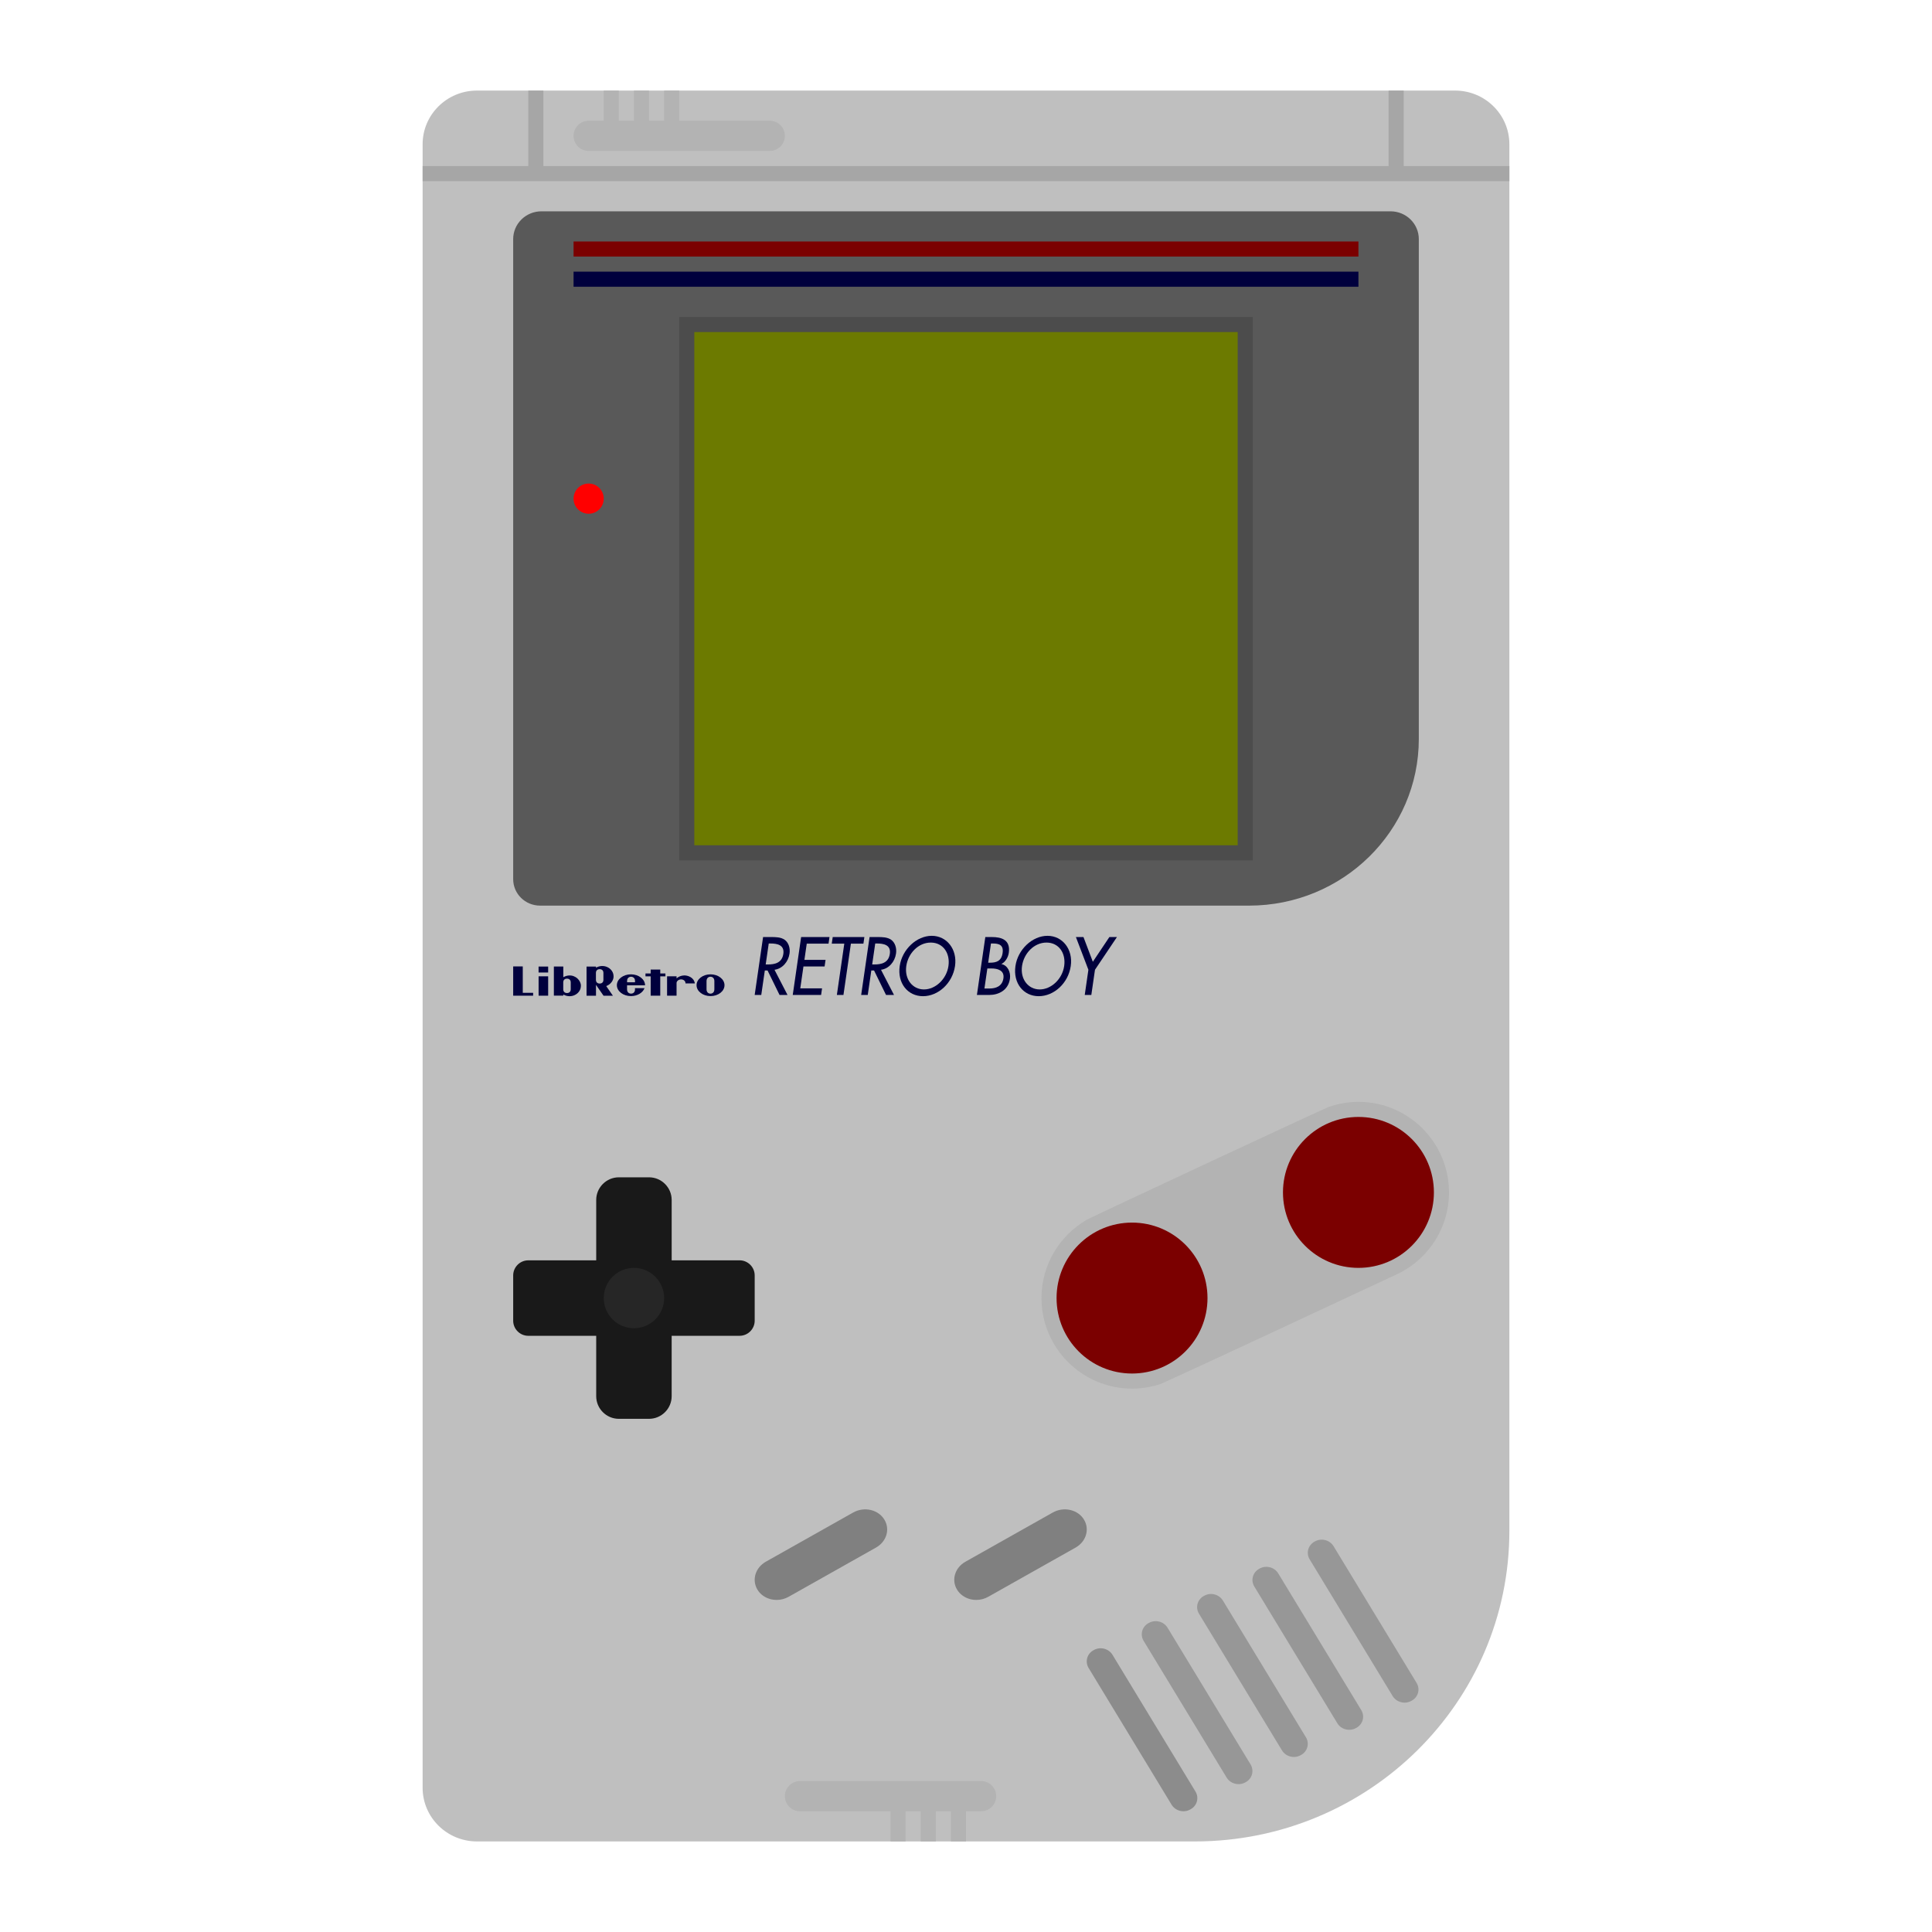 <?xml version="1.0" encoding="UTF-8" standalone="no"?>
<svg
   xmlns:dc="http://purl.org/dc/elements/1.1/"
   xmlns:cc="http://creativecommons.org/ns#"
   xmlns:rdf="http://www.w3.org/1999/02/22-rdf-syntax-ns#"
   xmlns:svg="http://www.w3.org/2000/svg"
   xmlns="http://www.w3.org/2000/svg"
   xmlns:sodipodi="http://sodipodi.sourceforge.net/DTD/sodipodi-0.dtd"
   xmlns:inkscape="http://www.inkscape.org/namespaces/inkscape"
   viewBox="0 0 341.333 341.333"
   height="341.333"
   width="341.333"
   xml:space="preserve"
   id="svg2"
   version="1.1"
   sodipodi:docname="Nintendo - Game Boy.svg"
   inkscape:version="0.92.2 (5c3e80d, 2017-08-06)"><sodipodi:namedview
     pagecolor="#ffffff"
     bordercolor="#666666"
     borderopacity="1"
     objecttolerance="10"
     gridtolerance="10"
     guidetolerance="10"
     inkscape:pageopacity="0"
     inkscape:pageshadow="2"
     inkscape:window-width="1024"
     inkscape:window-height="705"
     id="namedview115"
     showgrid="false"
     inkscape:pagecheckerboard="true"
     inkscape:zoom="0.69140623"
     inkscape:cx="64.458933"
     inkscape:cy="170.66667"
     inkscape:window-x="-8"
     inkscape:window-y="-8"
     inkscape:window-maximized="1"
     inkscape:current-layer="svg2" /><defs
     id="defs6"><clipPath
       id="clipPath18"
       clipPathUnits="userSpaceOnUse"><path
         id="path16"
         d="M 0,256 H 256 V 0 H 0 Z" /></clipPath><clipPath
       id="clipPath26"
       clipPathUnits="userSpaceOnUse"><path
         id="path24"
         d="M 48,252 H 208 V 4 H 48 Z" /></clipPath><clipPath
       id="clipPath80"
       clipPathUnits="userSpaceOnUse"><path
         id="path78"
         d="m 151.328,41.199 h 14.667 v -21.601 h -14.667 z" /></clipPath><clipPath
       id="clipPath96"
       clipPathUnits="userSpaceOnUse"><path
         id="path94"
         d="M 158.663,44.799 H 173.33 V 23.198 h -14.667 z" /></clipPath><clipPath
       id="clipPath112"
       clipPathUnits="userSpaceOnUse"><path
         id="path110"
         d="m 165.998,48.4 h 14.667 V 26.799 h -14.667 z" /></clipPath><clipPath
       id="clipPath128"
       clipPathUnits="userSpaceOnUse"><path
         id="path126"
         d="M 173.333,52 H 188 V 30.399 h -14.667 z" /></clipPath></defs><g
     id="g22"
     transform="matrix(1.333,0,0,-1.333,0,341.333)" /><path
     id="path38"
     style="fill:#bfbfbf;fill-opacity:1;fill-rule:nonzero;stroke:none;stroke-width:1.333"
     d="M 257.062,16 H 211.088 130.245 84.27 c -5.304,0 -9.604,4.245 -9.604,9.484 v 45.397 29.441 140.688 29.44 45.399 c 0,5.237 4.3,9.484 9.604,9.484 h 45.975 30.817 50.025 c 30.696,0 55.579,-24.572 55.579,-54.883 v -29.44 V 70.881 25.484 c 0,-5.239 -4.3,-9.484 -9.604,-9.484"
     inkscape:connector-curvature="0" /><path
     id="path42"
     style="fill:#595959;fill-opacity:1;fill-rule:nonzero;stroke:none;stroke-width:1.333"
     d="M 245.666,37.333 H 95.666 c -2.761,0 -5,2.197 -5,4.907 V 155.331 c 0,2.579 2.131,4.669 4.759,4.669 h 70.484 54.757 c 16.569,0 30,-13.181 30,-29.44 V 42.24 c 0,-2.709 -2.239,-4.907 -5,-4.907"
     inkscape:connector-curvature="0" /><path
     id="path46"
     style="fill:#4c4c4c;fill-opacity:1;fill-rule:nonzero;stroke:none;stroke-width:1.333"
     d="M 221.333,56 H 218.667 122.667 120 V 58.667 149.333 152 h 2.667 96 2.667 v -2.667 -90.667 z"
     inkscape:connector-curvature="0" /><path
     inkscape:connector-curvature="0"
     d="m 122.667,58.667 h 96 v 90.667 h -96 z"
     style="fill:#6c7a00;fill-opacity:1;fill-rule:nonzero;stroke:none;stroke-width:1.333;font-variant-east_asian:normal;opacity:1;vector-effect:none;stroke-linecap:butt;stroke-linejoin:miter;stroke-miterlimit:4;stroke-dasharray:none;stroke-dashoffset:0;stroke-opacity:1"
     id="path48" /><path
     id="path52"
     style="fill:#b3b3b3;fill-opacity:1;fill-rule:nonzero;stroke:none;stroke-width:1.333"
     d="m 256,210.667 c 0,-8.823 -7.177,-16 -16,-16 -1.86,0 -3.64,0.336 -5.301,0.921 l -10e-4,-0.004 -0.048,0.023 c -0.952,0.339 -41.827,19.416 -42.591,19.856 l -0.059,0.027 0.003,0.007 c -4.776,2.772 -8.003,7.929 -8.003,13.837 0,8.823 7.177,16 16,16 1.712,0 3.36,-0.277 4.908,-0.777 l 0.001,0.004 0.045,-0.021 c 1.183,-0.387 42.396,-19.671 42.396,-19.671 l -0.001,-0.004 c 5.132,-2.668 8.651,-8.025 8.651,-14.197"
     inkscape:connector-curvature="0" /><path
     id="path56"
     style="fill:#7b0000;fill-opacity:1;fill-rule:nonzero;stroke:none;stroke-width:1.333"
     d="m 213.333,229.333 c 0,7.364 -5.969,13.333 -13.333,13.333 -7.364,0 -13.333,-5.969 -13.333,-13.333 C 186.667,221.969 192.636,216 200,216 c 7.364,0 13.333,5.969 13.333,13.333"
     inkscape:connector-curvature="0" /><path
     id="path60"
     style="fill:#7b0000;fill-opacity:1;fill-rule:nonzero;stroke:none;stroke-width:1.333"
     d="M 253.333,210.667 C 253.333,218.031 247.364,224 240,224 c -7.364,0 -13.333,-5.969 -13.333,-13.333 0,-7.364 5.969,-13.333 13.333,-13.333 7.364,0 13.333,5.969 13.333,13.333"
     inkscape:connector-curvature="0" /><path
     id="path64"
     style="fill:#808080;fill-opacity:1;fill-rule:nonzero;stroke:none;stroke-width:1.333"
     d="m 153.837,266.776 c -1.032,-0.241 -2.16,-0.08 -3.101,0.443 l -15.428,8.691 c -1.852,1.047 -2.513,3.203 -1.503,4.916 0.519,0.872 1.383,1.484 2.433,1.728 0.324,0.075 0.652,0.111 0.976,0.111 0.737,0 1.464,-0.188 2.119,-0.557 l 15.425,-8.689 c 1.861,-1.044 2.523,-3.203 1.505,-4.911 -0.511,-0.869 -1.375,-1.484 -2.427,-1.731"
     inkscape:connector-curvature="0" /><path
     id="path68"
     style="fill:#808080;fill-opacity:1;fill-rule:nonzero;stroke:none;stroke-width:1.333"
     d="m 191.528,268.506 c -0.512,-0.872 -1.376,-1.484 -2.431,-1.731 -1.041,-0.24 -2.169,-0.08 -3.097,0.447 l -15.425,8.689 c -1.861,1.044 -2.523,3.203 -1.505,4.911 0.505,0.859 1.391,1.489 2.433,1.733 0.324,0.075 0.651,0.111 0.979,0.111 0.733,0 1.464,-0.188 2.116,-0.556 l 15.428,-8.691 c 1.852,-1.045 2.513,-3.203 1.503,-4.913"
     inkscape:connector-curvature="0" /><path
     id="path72"
     style="fill:#8c8c8c;fill-opacity:1;fill-rule:nonzero;stroke:none;stroke-width:1.333"
     d="m 196.555,292.371 14.652,24.145 c 0.671,1.103 0.288,2.507 -0.855,3.133 l -0.089,0.049 c -1.143,0.628 -2.612,0.241 -3.281,-0.863 l -14.652,-24.144 c -0.671,-1.104 -0.288,-2.507 0.855,-3.135 l 0.091,-0.049 c 1.141,-0.627 2.611,-0.241 3.28,0.863"
     inkscape:connector-curvature="0" /><g
     id="g76"
     transform="matrix(1.333,0,0,-1.333,0,341.333)" /><g
     id="g88"
     transform="matrix(1.333,0,0,-1.333,0,341.333)"><g
       style="opacity:0.778"
       id="g86"
       clip-path="url(#clipPath80)"><g
         id="g84"
         transform="translate(154.748,40.325)"><path
           id="path82"
           style="fill:#8c8c8c;fill-opacity:1;fill-rule:nonzero;stroke:none"
           d="m 0,0 10.999,-18.113 c 0.503,-0.829 0.216,-1.882 -0.641,-2.352 l -0.068,-0.037 c -0.857,-0.471 -1.96,-0.181 -2.463,0.647 L -3.172,-1.741 c -0.503,0.828 -0.216,1.881 0.641,2.352 l 0.068,0.037 C -1.606,1.118 -0.503,0.828 0,0"
           inkscape:connector-curvature="0" /></g></g></g><g
     id="g92"
     transform="matrix(1.333,0,0,-1.333,0,341.333)" /><g
     id="g104"
     transform="matrix(1.333,0,0,-1.333,0,341.333)"><g
       style="opacity:0.778"
       id="g102"
       clip-path="url(#clipPath96)"><g
         id="g100"
         transform="translate(162.083,43.926)"><path
           id="path98"
           style="fill:#8c8c8c;fill-opacity:1;fill-rule:nonzero;stroke:none"
           d="m 0,0 10.999,-18.113 c 0.503,-0.829 0.216,-1.882 -0.641,-2.352 l -0.068,-0.037 c -0.857,-0.471 -1.96,-0.181 -2.463,0.647 L -3.172,-1.741 c -0.503,0.828 -0.216,1.881 0.641,2.352 l 0.068,0.037 C -1.606,1.118 -0.503,0.828 0,0"
           inkscape:connector-curvature="0" /></g></g></g><g
     id="g108"
     transform="matrix(1.333,0,0,-1.333,0,341.333)" /><g
     id="g120"
     transform="matrix(1.333,0,0,-1.333,0,341.333)"><g
       style="opacity:0.778"
       id="g118"
       clip-path="url(#clipPath112)"><g
         id="g116"
         transform="translate(169.418,47.526)"><path
           id="path114"
           style="fill:#8c8c8c;fill-opacity:1;fill-rule:nonzero;stroke:none"
           d="m 0,0 10.999,-18.113 c 0.503,-0.829 0.216,-1.882 -0.641,-2.352 l -0.068,-0.037 c -0.857,-0.471 -1.96,-0.181 -2.463,0.647 L -3.172,-1.741 c -0.503,0.828 -0.216,1.881 0.641,2.352 l 0.068,0.037 C -1.606,1.118 -0.503,0.828 0,0"
           inkscape:connector-curvature="0" /></g></g></g><g
     id="g124"
     transform="matrix(1.333,0,0,-1.333,0,341.333)" /><g
     id="g136"
     transform="matrix(1.333,0,0,-1.333,0,341.333)"><g
       style="opacity:0.778"
       id="g134"
       clip-path="url(#clipPath128)"><g
         id="g132"
         transform="translate(176.753,51.127)"><path
           id="path130"
           style="fill:#8c8c8c;fill-opacity:1;fill-rule:nonzero;stroke:none"
           d="m 0,0 10.999,-18.113 c 0.503,-0.829 0.216,-1.882 -0.641,-2.352 l -0.068,-0.037 c -0.857,-0.471 -1.96,-0.181 -2.463,0.647 L -3.172,-1.741 c -0.503,0.828 -0.216,1.881 0.641,2.352 l 0.068,0.037 C -1.606,1.118 -0.503,0.828 0,0"
           inkscape:connector-curvature="0" /></g></g></g><path
     id="path140"
     style="fill:#ff0000;fill-opacity:1;fill-rule:nonzero;stroke:none;stroke-width:1.333"
     d="m 106.667,88.097 c 0,1.473 -1.193,2.667 -2.667,2.667 -1.473,0 -2.667,-1.193 -2.667,-2.667 0,-1.473 1.193,-2.667 2.667,-2.667 1.473,0 2.667,1.193 2.667,2.667"
     inkscape:connector-curvature="0" /><path
     inkscape:connector-curvature="0"
     d="M 240,45.333 H 101.333 v -2.667 h 138.667 z"
     style="fill:#7b0000;fill-opacity:1;fill-rule:nonzero;stroke:none;stroke-width:1.333"
     id="path142" /><path
     inkscape:connector-curvature="0"
     d="M 240,50.667 H 101.333 v -2.667 h 138.667 z"
     style="fill:#00003d;fill-opacity:1;fill-rule:nonzero;stroke:none;stroke-width:1.333"
     id="path144" /><path
     id="path148"
     style="fill:#00003d;fill-opacity:1;fill-rule:nonzero;stroke:none;stroke-width:1.333"
     d="m 114.958,171.294 h 1.691 v 0.692 h 0.913 v 0.509 h -0.913 l 0.001,3.416 h -1.693 l 0.001,-3.416 h -0.919 v -0.508 h 0.92 z"
     inkscape:connector-curvature="0" /><path
     inkscape:connector-curvature="0"
     d="m 95.156,172.489 h 1.689 v 3.423 h -1.689 z"
     style="fill:#00003d;fill-opacity:1;fill-rule:nonzero;stroke:none;stroke-width:1.333"
     id="path150" /><path
     inkscape:connector-curvature="0"
     d="m 95.152,170.764 h 1.693 v 1.052 h -1.693 z"
     style="fill:#00003d;fill-opacity:1;fill-rule:nonzero;stroke:none;stroke-width:1.333"
     id="path152" /><path
     id="path156"
     style="fill:#00003d;fill-opacity:1;fill-rule:nonzero;stroke:none;stroke-width:1.333"
     d="m 126.21,174.057 v 0 c 0,0.009 -10e-4,0.519 -10e-4,0.723 0,0.547 -0.352,0.771 -0.691,0.771 -0.339,0 -0.692,-0.224 -0.692,-0.771 v -0.737 c 0,0 0.001,-0.507 0.001,-0.713 0,-0.543 0.353,-0.767 0.691,-0.767 0.337,0 0.691,0.224 0.691,0.767 0,0.207 0,0.591 0.001,0.728 v -0.001 z m -0.679,-1.919 c -1.364,0 -2.469,0.86 -2.469,1.921 0,1.061 1.105,1.923 2.469,1.923 1.364,0 2.468,-0.861 2.468,-1.923 0,-1.061 -1.104,-1.921 -2.468,-1.921"
     inkscape:connector-curvature="0" /><path
     id="path160"
     style="fill:#00003d;fill-opacity:1;fill-rule:nonzero;stroke:none;stroke-width:1.333"
     d="m 99.51,173.562 c 0,-0.531 0.4,-0.665 0.661,-0.665 0.269,0 0.663,0.135 0.663,0.665 0,0.175 -0.001,0.608 -0.001,0.608 0,0 0.001,0.428 0.001,0.611 0,0.528 -0.393,0.667 -0.661,0.667 -0.263,0 -0.663,-0.139 -0.663,-0.667 v -0.608 z m -1.656,-2.807 v 5.147 h 1.672 c 0,0 0.001,-0.167 0.001,-0.199 0.645,0.372 1.375,0.371 1.944,0.129 0.151,-0.065 1.155,-0.507 1.155,-1.697 0,-0.904 -0.931,-1.891 -2.148,-1.792 -0.4,0.032 -0.687,0.165 -0.956,0.305 v -1.893 z"
     inkscape:connector-curvature="0" /><path
     id="path164"
     style="fill:#00003d;fill-opacity:1;fill-rule:nonzero;stroke:none;stroke-width:1.333"
     d="m 110.897,172.875 c 0.132,-0.211 0.373,-0.312 0.593,-0.312 v 0 h 10e-4 -10e-4 c 0.221,0 0.464,0.101 0.595,0.312 0.107,0.171 0.113,0.371 0.109,0.672 h -1.409 c -0.003,-0.301 0.004,-0.501 0.112,-0.672 m 1.293,1.911 c 0,0.627 -0.449,0.765 -0.699,0.765 -0.249,0 -0.707,-0.139 -0.707,-0.765 0,-0.188 10e-4,-0.707 10e-4,-0.707 h 3.181 c 0,-1.061 -1.119,-1.941 -2.492,-1.941 -1.373,0 -2.488,0.86 -2.488,1.923 0,1.06 1.115,1.921 2.488,1.921 1.14,0 2.103,-0.596 2.397,-1.404 l -1.684,0.001 c 0,0 0.001,0.015 0.001,0.207"
     inkscape:connector-curvature="0" /><path
     id="path168"
     style="fill:#00003d;fill-opacity:1;fill-rule:nonzero;stroke:none;stroke-width:1.333"
     d="m 92.359,175.403 v -4.663 h -1.692 v 4.663 0.508 h 1.692 1.831 v -0.508 z"
     inkscape:connector-curvature="0" /><path
     id="path172"
     style="fill:#00003d;fill-opacity:1;fill-rule:nonzero;stroke:none;stroke-width:1.333"
     d="m 121.105,173.743 h 1.656 c -0.171,-1.105 -1.3,-1.425 -1.881,-1.411 -0.559,0.016 -1.024,0.235 -1.348,0.517 -10e-4,-0.084 0,-0.36 0,-0.36 l -1.676,10e-4 -10e-4,3.421 h 1.677 c 0,0 -0.001,-2.101 -0.001,-2.247 0,-0.299 0.343,-0.631 0.803,-0.631 0.46,0 0.772,0.332 0.772,0.631 z"
     inkscape:connector-curvature="0" /><path
     id="path176"
     style="fill:#00003d;fill-opacity:1;fill-rule:nonzero;stroke:none;stroke-width:1.333"
     d="m 105.284,172.494 v -0.608 c 0,-0.527 0.4,-0.665 0.663,-0.665 0.268,0 0.661,0.139 0.661,0.665 0,0.183 -0.001,0.611 -0.001,0.611 0,0 0.001,0.433 0.001,0.608 0,0.531 -0.393,0.665 -0.663,0.665 -0.261,0 -0.661,-0.135 -0.661,-0.665 z m 3.116,0.039 c 0,-1.192 -1.004,-1.632 -1.155,-1.697 -0.569,-0.241 -1.299,-0.243 -1.944,0.128 0,-0.031 -10e-4,-0.197 -10e-4,-0.197 h -1.672 v 5.147 h 1.668 v -1.895 c 0.008,0.004 0.015,0.008 0.023,0.011 l 1.308,1.884 h 1.655 l -1.18,-1.7 c 0.775,-0.279 1.299,-1.003 1.299,-1.68"
     inkscape:connector-curvature="0" /><path
     id="path180"
     style="fill:#191919;fill-opacity:1;fill-rule:nonzero;stroke:none;stroke-width:1.333"
     d="m 130.667,222.667 h -12 V 212 c 0,-2.2 -1.8,-4 -4,-4 h -5.333 c -2.2,0 -4,1.8 -4,4 v 10.667 H 93.333 c -1.467,0 -2.667,1.2 -2.667,2.667 v 8 c 0,1.467 1.2,2.667 2.667,2.667 h 12 v 10.667 c 0,2.2 1.8,4 4,4 h 5.333 c 2.2,0 4,-1.8 4,-4 V 236 h 12 c 1.467,0 2.667,-1.2 2.667,-2.667 v -8 c 0,-1.467 -1.2,-2.667 -2.667,-2.667"
     inkscape:connector-curvature="0" /><path
     id="path184"
     style="fill:#262626;fill-opacity:1;fill-rule:nonzero;stroke:none;stroke-width:1.333"
     d="m 117.333,229.333 c 0,2.945 -2.388,5.333 -5.333,5.333 -2.945,0 -5.333,-2.388 -5.333,-5.333 0,-2.945 2.388,-5.333 5.333,-5.333 2.945,0 5.333,2.388 5.333,5.333"
     inkscape:connector-curvature="0" /><path
     id="path188"
     style="fill:#00003d;fill-opacity:1;fill-rule:nonzero;stroke:none;stroke-width:1.333"
     d="m 135.277,170.395 h 0.371 c 1.188,0 2.511,-0.244 2.747,-1.873 0.232,-1.601 -1.12,-1.832 -2.271,-1.832 h -0.309 z m 3.857,5.388 h -1.409 l -2.119,-4.329 h -0.483 l -0.628,4.329 h -1.163 l 1.484,-10.233 h 1.409 c 0.829,0 1.719,0.013 2.393,0.476 0.707,0.501 1.012,1.465 0.871,2.443 -0.212,1.465 -1.28,2.687 -2.655,2.863 z"
     inkscape:connector-curvature="0" /><path
     id="path192"
     style="fill:#00003d;fill-opacity:1;fill-rule:nonzero;stroke:none;stroke-width:1.333"
     d="m 141.538,165.551 h 5.011 l -0.169,1.167 h -3.848 l -0.415,2.864 h 3.736 l -0.169,1.167 h -3.736 l -0.561,3.868 h 3.848 l -0.169,1.167 h -5.009 z"
     inkscape:connector-curvature="0" /><path
     id="path196"
     style="fill:#00003d;fill-opacity:1;fill-rule:nonzero;stroke:none;stroke-width:1.333"
     d="m 149.015,175.783 h -1.163 l 1.313,-9.065 h -2.213 l 0.168,-1.167 h 5.592 l -0.169,1.167 h -2.213 z"
     inkscape:connector-curvature="0" /><path
     id="path200"
     style="fill:#00003d;fill-opacity:1;fill-rule:nonzero;stroke:none;stroke-width:1.333"
     d="m 154.091,170.395 h 0.371 c 1.188,0 2.511,-0.244 2.747,-1.873 0.232,-1.601 -1.12,-1.832 -2.271,-1.832 h -0.309 z m 3.857,5.388 h -1.409 L 154.421,171.454 H 153.938 l -0.628,4.329 h -1.163 l 1.484,-10.233 h 1.409 c 0.829,0 1.719,0.013 2.393,0.476 0.707,0.501 1.012,1.465 0.871,2.443 -0.212,1.465 -1.28,2.687 -2.655,2.863 z"
     inkscape:connector-curvature="0" /><path
     id="path204"
     style="fill:#00003d;fill-opacity:1;fill-rule:nonzero;stroke:none;stroke-width:1.333"
     d="m 167.565,170.667 c 0.327,-2.252 -0.935,-4.14 -3.124,-4.14 -2.189,0 -3.996,1.888 -4.324,4.14 -0.337,2.335 1.108,4.14 3.124,4.14 2.017,0 3.985,-1.805 4.324,-4.14 m 1.163,0 c -0.44,3.04 -2.963,5.333 -5.66,5.333 -2.696,0 -4.553,-2.293 -4.113,-5.333 0.425,-2.932 2.988,-5.333 5.66,-5.333 2.672,0 4.539,2.401 4.113,5.333"
     inkscape:connector-curvature="0" /><path
     id="path208"
     style="fill:#00003d;fill-opacity:1;fill-rule:nonzero;stroke:none;stroke-width:1.333"
     d="m 174.584,170.083 h 0.297 c 1.101,0 2.039,-0.244 2.252,-1.711 0.208,-1.439 -0.647,-1.683 -1.736,-1.683 h -0.321 z m -0.661,4.56 h 0.891 c 1.076,0 2.253,-0.353 2.464,-1.805 0.209,-1.439 -1.084,-1.737 -2.123,-1.737 h -0.717 z m 0.156,-9.093 h 1.137 c 1.757,0 3.343,0.503 3.008,2.809 -0.108,0.747 -0.605,1.615 -1.284,1.941 l -0.004,0.027 c 1.069,0.217 1.665,1.399 1.493,2.592 -0.297,2.049 -2.012,2.864 -3.657,2.864 h -2.177 z"
     inkscape:connector-curvature="0" /><path
     id="path212"
     style="fill:#00003d;fill-opacity:1;fill-rule:nonzero;stroke:none;stroke-width:1.333"
     d="m 188.013,170.667 c 0.327,-2.252 -0.933,-4.14 -3.124,-4.14 -2.189,0 -3.996,1.888 -4.324,4.14 -0.337,2.335 1.108,4.14 3.124,4.14 2.016,0 3.985,-1.805 4.324,-4.14 m 1.163,0 c -0.44,3.04 -2.963,5.333 -5.659,5.333 -2.697,0 -4.555,-2.293 -4.115,-5.333 0.425,-2.932 2.988,-5.333 5.66,-5.333 2.672,0 4.539,2.401 4.113,5.333"
     inkscape:connector-curvature="0" /><path
     id="path216"
     style="fill:#00003d;fill-opacity:1;fill-rule:nonzero;stroke:none;stroke-width:1.333"
     d="m 190.084,165.551 h 1.336 l 1.655,4.369 2.923,-4.369 h 1.336 l -3.881,5.781 -0.645,4.451 h -1.163 l 0.645,-4.451 z"
     inkscape:connector-curvature="0" /><path
     id="path220"
     style="fill:#a6a6a6;fill-opacity:1;fill-rule:nonzero;stroke:none;stroke-width:1.333"
     d="M 248,29.333 V 16 h -2.667 V 29.333 H 96 V 16 H 93.333 V 29.333 H 74.667 v 2.667 h 18.667 2.667 149.333 2.667 18.667 v -2.667 z"
     inkscape:connector-curvature="0" /><path
     id="path224"
     style="fill:#b3b3b3;fill-opacity:1;fill-rule:nonzero;stroke:none;stroke-width:1.333"
     d="m 136,21.333 h -16 v -5.333 h -2.667 v 5.333 h -2.667 V 16 H 112 v 5.333 h -2.667 v -5.333 h -2.667 v 5.333 H 104 c -1.473,0 -2.667,1.193 -2.667,2.667 0,1.473 1.193,2.667 2.667,2.667 h 32 c 1.473,0 2.667,-1.193 2.667,-2.667 0,-1.473 -1.193,-2.667 -2.667,-2.667"
     inkscape:connector-curvature="0" /><path
     id="path228"
     style="fill:#b3b3b3;fill-opacity:1;fill-rule:nonzero;stroke:none;stroke-width:1.333"
     d="m 141.333,320 h 16 v 5.333 H 160 V 320 h 2.667 v 5.333 h 2.667 V 320 H 168 v 5.333 h 2.667 V 320 h 2.667 c 1.473,0 2.667,-1.193 2.667,-2.667 0,-1.473 -1.193,-2.667 -2.667,-2.667 h -32 c -1.473,0 -2.667,1.193 -2.667,2.667 0,1.473 1.193,2.667 2.667,2.667"
     inkscape:connector-curvature="0" /></svg>